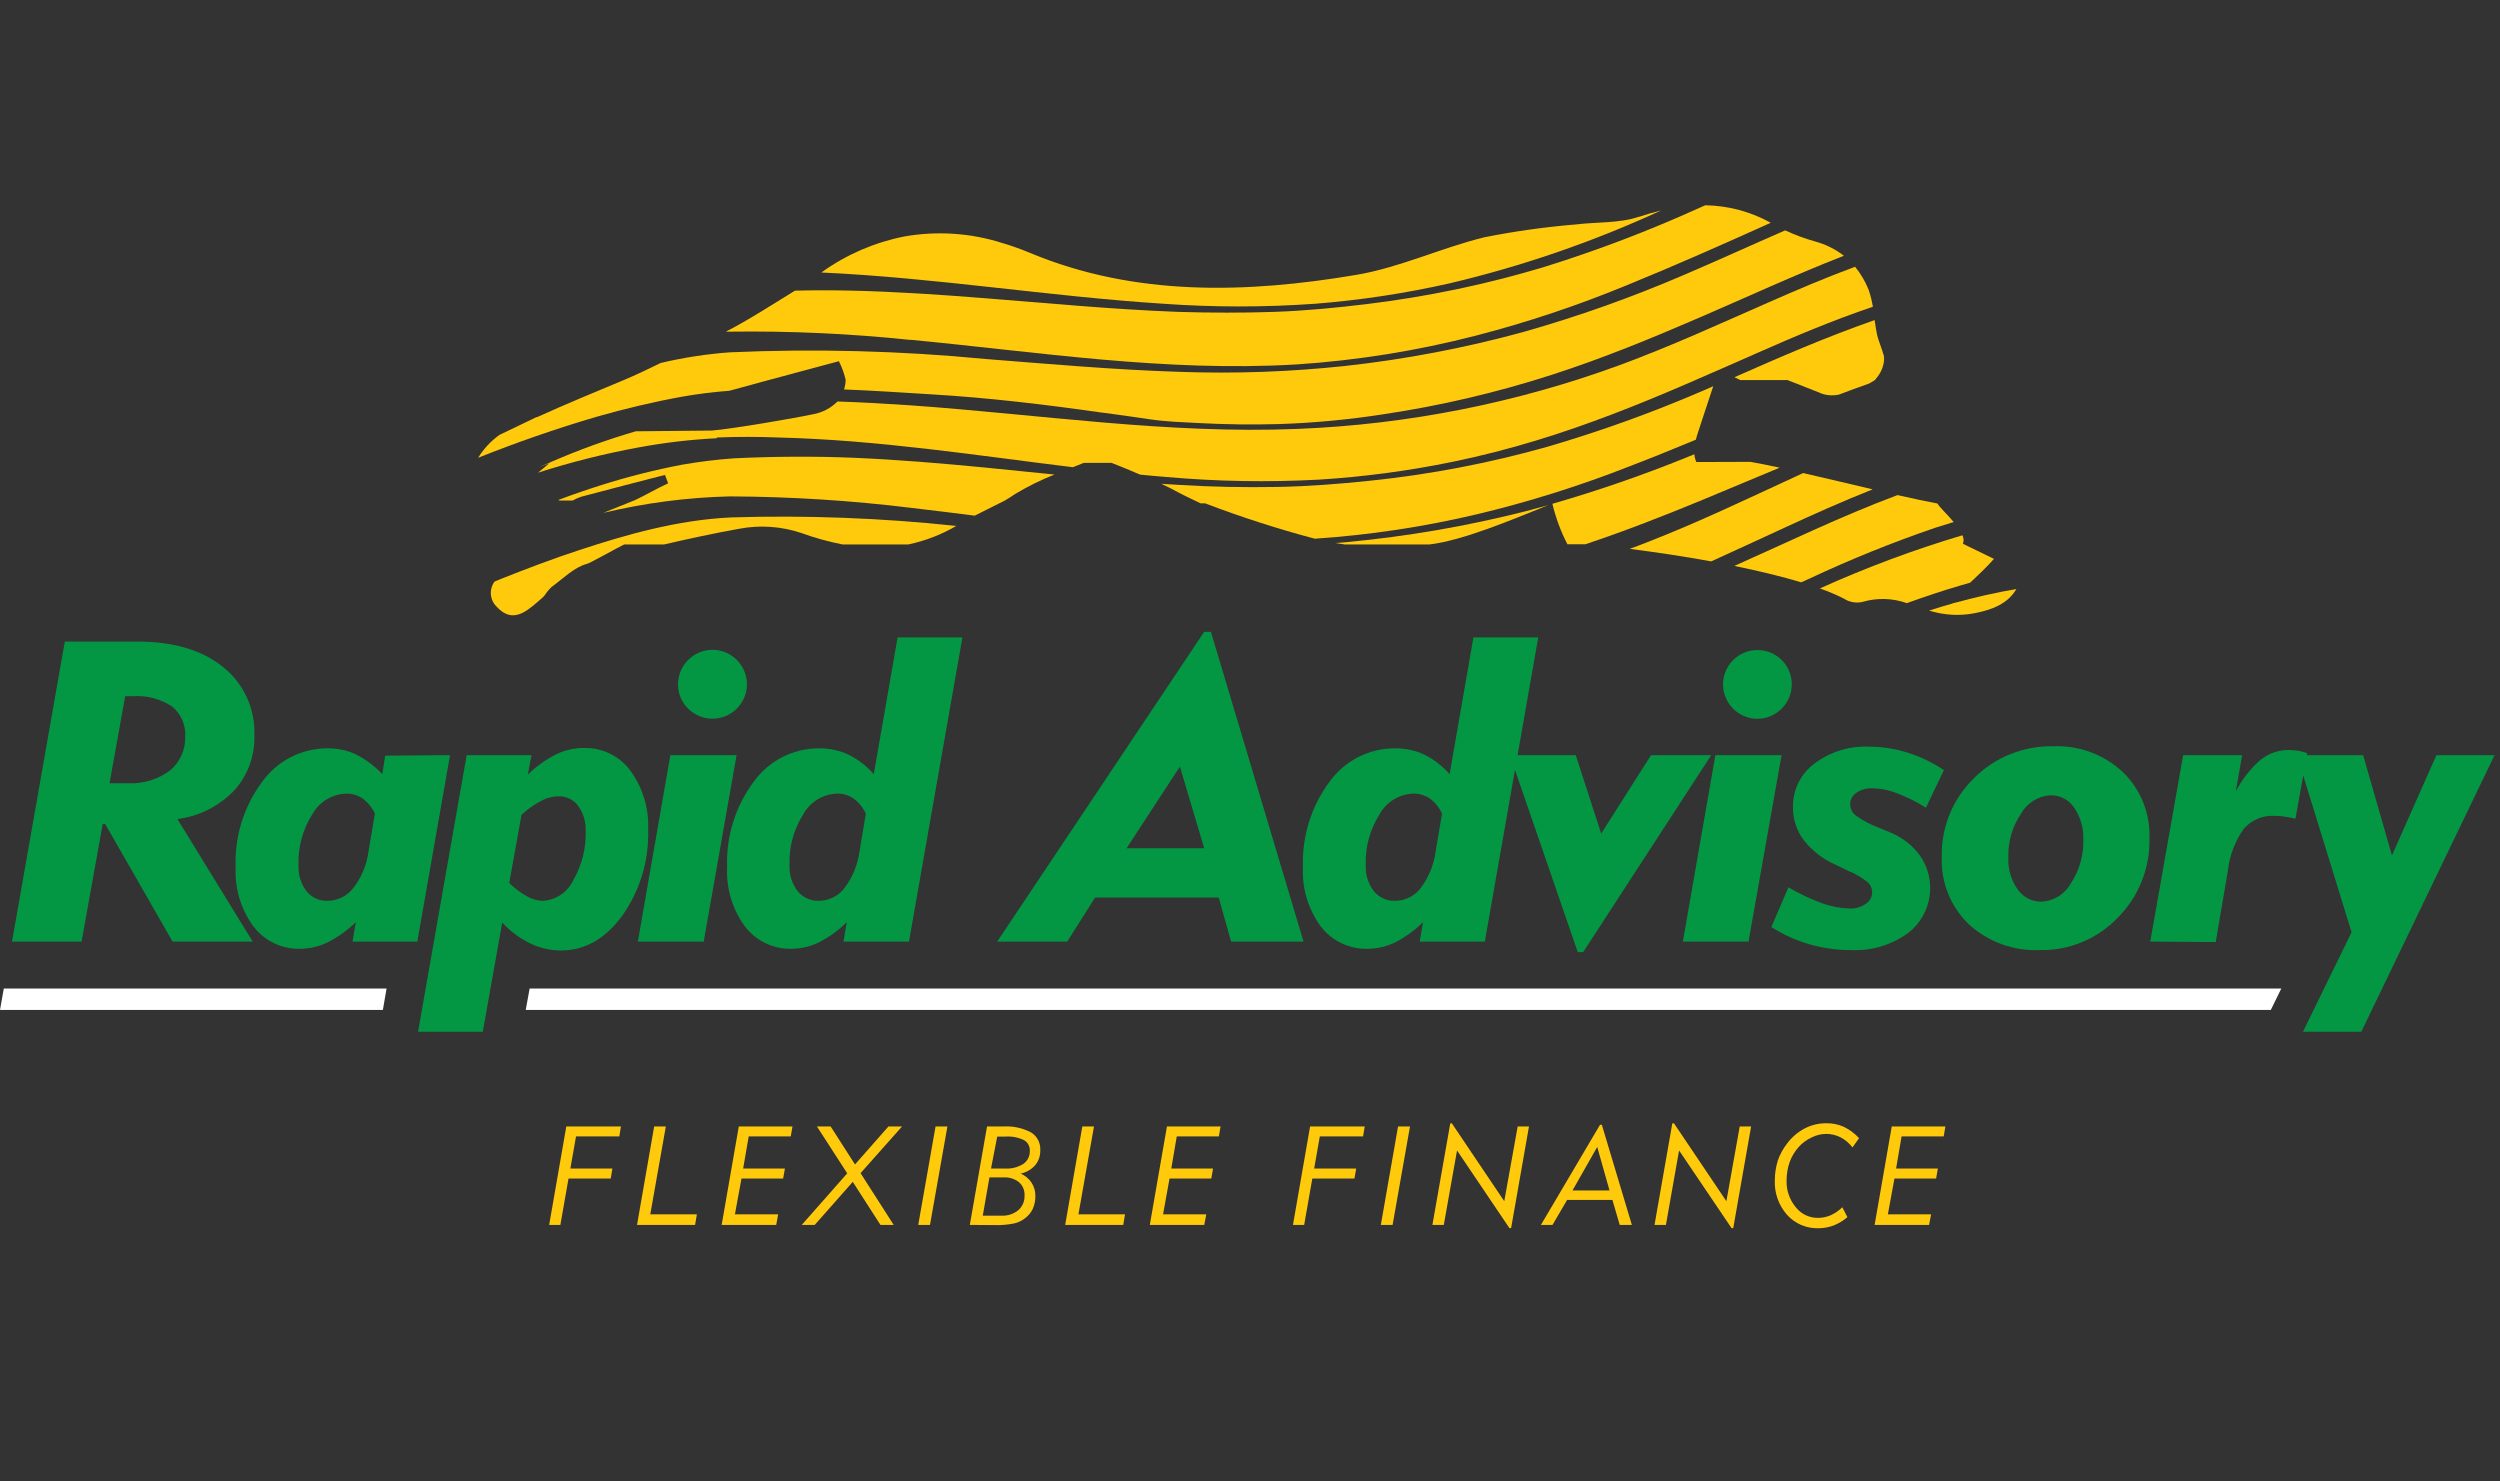 <?xml version="1.0" encoding="UTF-8" standalone="no"?>
<!DOCTYPE svg PUBLIC "-//W3C//DTD SVG 1.1//EN" "http://www.w3.org/Graphics/SVG/1.1/DTD/svg11.dtd">
<svg width="100%" height="100%" viewBox="0 0 270 160" version="1.1" xmlns="http://www.w3.org/2000/svg" xmlns:xlink="http://www.w3.org/1999/xlink" xml:space="preserve" xmlns:serif="http://www.serif.com/" style="fill-rule:evenodd;clip-rule:evenodd;stroke-linejoin:round;stroke-miterlimit:2;">
    <rect x="0" y="0" width="270" height="160" fill="#333333" stroke="none"/>
    <g>
        <path d="M59.31,132.29L61.16,121.66L67.06,121.66L66.89,122.73L62.21,122.73L61.6,126.2L66.14,126.2L65.96,127.28L61.4,127.28L60.52,132.29L59.31,132.29Z" style="fill:rgb(255,202,11);fill-rule:nonzero;"/>
        <path d="M68.8,132.29L70.65,121.66L71.91,121.66L70.23,131.15L75.26,131.15L75.07,132.29L68.8,132.29Z" style="fill:rgb(255,202,11);fill-rule:nonzero;"/>
        <path d="M77.94,132.29L79.79,121.66L85.59,121.66L85.4,122.73L80.86,122.73L80.26,126.2L84.77,126.2L84.58,127.28L80.08,127.28L79.37,131.15L84.04,131.15L83.83,132.29L77.94,132.29Z" style="fill:rgb(255,202,11);fill-rule:nonzero;"/>
        <path d="M86.59,132.29L91.5,126.72L88.23,121.66L89.71,121.66L92.34,125.76L95.95,121.66L97.42,121.66L92.94,126.7L96.52,132.29L95.09,132.29L92.1,127.64L87.99,132.29L86.59,132.29Z" style="fill:rgb(255,202,11);fill-rule:nonzero;"/>
        <path d="M99.17,132.29L101.04,121.66L102.32,121.66L100.44,132.29L99.17,132.29Z" style="fill:rgb(255,202,11);fill-rule:nonzero;"/>
        <path d="M104.74,132.29L106.6,121.66L108.35,121.66C109.39,121.595 110.428,121.816 111.35,122.3C112.014,122.708 112.399,123.452 112.35,124.23C112.371,124.816 112.175,125.39 111.8,125.84C111.39,126.307 110.839,126.627 110.23,126.75C110.718,126.956 111.133,127.305 111.42,127.75C111.698,128.185 111.838,128.694 111.82,129.21C111.822,129.675 111.726,130.134 111.54,130.56C111.35,130.954 111.069,131.296 110.72,131.56C110.361,131.847 109.94,132.046 109.49,132.14C108.802,132.275 108.101,132.332 107.4,132.31L104.74,132.29ZM106.14,131.29L108.14,131.29C108.81,131.331 109.471,131.116 109.99,130.69C110.441,130.285 110.684,129.695 110.65,129.09C110.677,128.553 110.456,128.033 110.05,127.68C109.579,127.31 108.988,127.125 108.39,127.16L106.86,127.16L106.14,131.29ZM107.03,126.2L108.52,126.2C109.223,126.249 109.923,126.074 110.52,125.7C110.975,125.387 111.239,124.862 111.22,124.31C111.253,123.829 111.008,123.37 110.59,123.13C109.967,122.835 109.278,122.704 108.59,122.75L107.7,122.75L107.03,126.2Z" style="fill:rgb(255,202,11);fill-rule:nonzero;"/>
        <path d="M115.04,132.29L116.89,121.66L118.15,121.66L116.47,131.15L121.5,131.15L121.31,132.29L115.04,132.29Z" style="fill:rgb(255,202,11);fill-rule:nonzero;"/>
        <path d="M124.18,132.29L126.03,121.66L131.82,121.66L131.64,122.73L127.09,122.73L126.5,126.2L131.01,126.2L130.82,127.28L126.31,127.28L125.61,131.15L130.28,131.15L130.06,132.29L124.18,132.29Z" style="fill:rgb(255,202,11);fill-rule:nonzero;"/>
        <path d="M139.64,132.29L141.49,121.66L147.39,121.66L147.21,122.73L142.54,122.73L141.93,126.2L146.47,126.2L146.28,127.28L141.73,127.28L140.85,132.29L139.64,132.29Z" style="fill:rgb(255,202,11);fill-rule:nonzero;"/>
        <path d="M149.13,132.29L150.99,121.66L152.28,121.66L150.4,132.29L149.13,132.29Z" style="fill:rgb(255,202,11);fill-rule:nonzero;"/>
        <path d="M157.36,124.25L155.93,132.29L154.7,132.29L156.63,121.32L156.8,121.32L162.46,129.73L163.91,121.66L165.13,121.66L163.2,132.64L163.02,132.64L157.36,124.25Z" style="fill:rgb(255,202,11);fill-rule:nonzero;"/>
        <path d="M176.24,132.29L174.93,132.29L174.14,129.59L169.25,129.59L167.67,132.29L166.42,132.29L172.8,121.48L173,121.48L176.24,132.29ZM169.83,128.57L173.83,128.57L172.5,123.87L169.83,128.57Z" style="fill:rgb(255,202,11);fill-rule:nonzero;"/>
        <path d="M181.34,124.25L179.92,132.29L178.69,132.29L180.61,121.32L180.79,121.32L186.45,129.73L187.89,121.66L189.12,121.66L187.19,132.64L187.01,132.64L181.34,124.25Z" style="fill:rgb(255,202,11);fill-rule:nonzero;"/>
        <path d="M199.52,131.45C199.073,131.839 198.562,132.146 198.01,132.36C197.485,132.554 196.93,132.652 196.37,132.65C195.089,132.684 193.856,132.154 193,131.2C192.098,130.18 191.625,128.85 191.68,127.49C191.68,126.765 191.788,126.043 192,125.35C192.228,124.685 192.566,124.063 193,123.51C193.5,122.832 194.146,122.275 194.89,121.88C195.609,121.504 196.409,121.308 197.22,121.31C197.873,121.298 198.522,121.427 199.12,121.69C199.746,121.992 200.309,122.409 200.78,122.92L200.07,123.92C199.722,123.469 199.283,123.097 198.78,122.83C198.296,122.586 197.762,122.459 197.22,122.46C196.673,122.466 196.136,122.599 195.65,122.85C195.131,123.088 194.665,123.428 194.28,123.85C193.842,124.333 193.502,124.897 193.28,125.51C193.058,126.153 192.947,126.83 192.95,127.51C192.921,128.559 193.277,129.584 193.95,130.39C194.524,131.117 195.404,131.538 196.33,131.53C196.804,131.534 197.275,131.438 197.71,131.25C198.178,131.037 198.605,130.743 198.97,130.38L199.52,131.45Z" style="fill:rgb(255,202,11);fill-rule:nonzero;"/>
        <path d="M202.46,132.29L204.31,121.66L210.1,121.66L209.92,122.73L205.37,122.73L204.78,126.2L209.29,126.2L209.1,127.28L204.6,127.28L203.89,131.15L208.56,131.15L208.34,132.29L202.46,132.29Z" style="fill:rgb(255,202,11);fill-rule:nonzero;"/>
    </g>
    <g>
        <g>
            <path d="M145.47,58.55L144.24,58.65L145.24,58.8L154.37,58.8C158.01,58.39 163.55,56.02 167.2,54.56L164.75,55.22C158.406,56.828 151.946,57.941 145.43,58.55" style="fill:rgb(255,202,11);fill-rule:nonzero;"/>
            <path d="M98.27,36.69C112.06,38 125.83,40.2 140,39.36C146.532,38.931 153.01,37.893 159.35,36.26C164.948,34.815 170.438,32.98 175.78,30.77C181.06,28.62 186.17,26.34 191.24,24.06C189.076,22.856 186.646,22.207 184.17,22.17L183.58,22.43C178.118,24.909 172.507,27.046 166.78,28.83C160.54,30.708 154.15,32.046 147.68,32.83C144.36,33.24 141.02,33.56 137.68,33.68C134.34,33.8 130.68,33.79 127.15,33.68C120.09,33.41 113.15,32.74 106.15,32.19C101.46,31.82 96.75,31.5 92.01,31.39C90.01,31.34 87.91,31.34 85.86,31.39C83.6,32.77 80.86,34.56 78.39,35.82L78.69,35.82C85.275,35.728 91.86,36.029 98.41,36.72" style="fill:rgb(255,202,11);fill-rule:nonzero;"/>
            <path d="M177,23.41C174.88,24.13 172.47,23.96 170.19,24.24C166.866,24.515 163.561,24.979 160.29,25.63C155.62,26.78 151.16,28.9 146.46,29.69C134.59,31.69 122.56,32.03 111.26,27.32C110.28,26.91 109.278,26.553 108.26,26.25C104.84,25.16 101.205,24.916 97.67,25.54C94.471,26.17 91.444,27.476 88.79,29.37L88.7,29.43C101.14,30 113.2,32 125.57,32.8C131.073,33.195 136.597,33.195 142.1,32.8C146.953,32.413 151.771,31.681 156.52,30.61C164.391,28.754 172.056,26.115 179.4,22.73C178.61,22.92 177.81,23.15 177.01,23.42" style="fill:rgb(255,202,11);fill-rule:nonzero;"/>
            <path d="M119.14,44.57C120.84,44.8 122.54,45.04 124.23,45.29C125.92,45.54 127.72,45.6 129.45,45.69C132.343,45.843 135.233,45.88 138.12,45.8C141.901,45.676 145.672,45.322 149.41,44.74C155.566,43.822 161.636,42.401 167.56,40.49C173.21,38.67 178.46,36.49 183.56,34.29C188.66,32.09 193.77,29.72 199.14,27.62C198.206,26.9 197.139,26.373 196,26.07C194.903,25.761 193.832,25.363 192.8,24.88C189.1,26.49 185.46,28.16 181.8,29.72C176.194,32.129 170.439,34.173 164.57,35.84C158.257,37.572 151.817,38.802 145.31,39.52C139.37,40.159 133.391,40.373 127.42,40.16C120.37,39.94 113.42,39.32 106.42,38.77C97.252,37.885 88.032,37.644 78.83,38.05C76.313,38.234 73.815,38.619 71.36,39.2C69.96,39.89 68.58,40.54 67.36,41.05C64.79,42.12 60.79,43.78 58.01,45.05L57.94,45.05L53.94,46.97C53.015,47.63 52.233,48.47 51.64,49.44C55.74,47.8 60,46.31 64.47,45C67.47,44.15 70.47,43.42 73.68,42.84C75.35,42.54 77.06,42.34 78.79,42.2L83.15,41.01L90.6,39.01C90.923,39.645 91.168,40.316 91.33,41.01C91.329,41.368 91.268,41.722 91.15,42.06C94.25,42.18 97.35,42.39 100.45,42.58C106.76,42.95 112.99,43.7 119.14,44.58" style="fill:rgb(255,202,11);fill-rule:nonzero;"/>
            <path d="M61.84,54.06C62.132,53.893 62.44,53.755 62.76,53.65C65.76,52.85 68.76,52.08 71.82,51.29C71.93,51.6 72.05,51.9 72.16,52.2C70.96,52.74 69.8,53.44 68.61,54L65.16,55.39C69.635,54.32 74.21,53.723 78.81,53.61C85.396,53.639 91.974,54.056 98.51,54.86C100.76,55.12 103.02,55.41 105.27,55.69L108.52,54.06C108.89,53.84 109.27,53.61 109.62,53.36C110.981,52.543 112.405,51.837 113.88,51.25L106.33,50.49C101.65,50.04 96.94,49.64 92.2,49.44C87.9,49.26 83.37,49.3 79.26,49.5C77.396,49.633 75.541,49.86 73.7,50.18C70.729,50.746 67.794,51.488 64.91,52.4C63.33,52.9 61.79,53.433 60.29,54L60.46,54.06L61.84,54.06Z" style="fill:rgb(255,202,11);fill-rule:nonzero;"/>
            <path d="M203.42,38.32C203.33,37.9 202.81,36.61 202.73,36.19C202.65,35.77 202.54,35.19 202.46,34.57C197.17,36.42 192.23,38.57 187.32,40.74L187.96,41.05L193.05,41.05C193.7,41.29 194.91,41.78 195.82,42.14L196.82,42.54C197.396,42.721 198.01,42.748 198.6,42.62C199.67,42.21 200.75,41.81 201.85,41.43C202.13,41.28 202.38,41.12 202.6,40.98L202.52,40.98C202.999,40.489 203.319,39.865 203.44,39.19C203.495,38.903 203.495,38.607 203.44,38.32" style="fill:rgb(255,202,11);fill-rule:nonzero;"/>
            <path d="M129.65,54.36L130.15,54.36C134.03,55.842 137.985,57.117 142,58.18C147.903,57.784 153.763,56.901 159.52,55.54C165.145,54.195 170.668,52.457 176.05,50.34C178.45,49.42 180.8,48.46 183.15,47.49L183.27,47.06L183.78,45.49C184.1,44.49 184.61,42.95 185.03,41.71L184.03,42.15C178.525,44.53 172.877,46.567 167.12,48.25C160.847,50.02 154.433,51.248 147.95,51.92C144.62,52.27 141.28,52.53 137.88,52.59C134.48,52.65 130.88,52.59 127.36,52.37L125.43,52.25C125.85,52.45 126.21,52.62 126.43,52.74C127.49,53.32 128.57,53.85 129.66,54.36" style="fill:rgb(255,202,11);fill-rule:nonzero;"/>
            <path d="M77.42,47.25C79.64,47.16 81.86,47.16 84.08,47.25C94.89,47.52 105.33,49.17 115.87,50.46L117.05,49.99L120.05,49.99C120.74,50.25 121.94,50.75 123.14,51.26C124.07,51.35 124.99,51.44 125.92,51.51C131.416,52.001 136.94,52.098 142.45,51.8C147.309,51.498 152.141,50.853 156.91,49.87C169.39,47.31 179.53,42.62 189.76,38.13C193.76,36.36 197.89,34.61 202.27,33.13C202.17,32.505 202.016,31.889 201.81,31.29C201.45,30.395 200.958,29.559 200.35,28.81C197.13,30 194.05,31.32 191.02,32.65C185.71,34.98 180.5,37.38 174.85,39.46C163.713,43.532 152.009,45.846 140.16,46.32C126.16,46.9 112.26,44.76 98.39,43.78C95.77,43.6 93.11,43.45 90.45,43.36C89.73,44.082 88.804,44.565 87.8,44.74C85.8,45.17 79.03,46.33 76.88,46.5L68.66,46.58C65.554,47.487 62.507,48.589 59.54,49.88C56.573,51.171 59.54,49.88 59.61,49.96L59.4,49.96C59.18,50.17 58.66,50.6 58.1,51.05C61.645,49.914 65.259,49.005 68.92,48.33C71.728,47.805 74.567,47.471 77.42,47.33" style="fill:rgb(255,202,11);fill-rule:nonzero;"/>
            <path d="M183.21,49.9C183.081,49.638 183.006,49.352 182.99,49.06L182.13,49.41C177.396,51.325 172.566,52.994 167.66,54.41C168.021,55.927 168.565,57.395 169.28,58.78L171.22,58.78C175.59,57.32 179.77,55.68 183.86,53.99C186.65,52.84 189.41,51.66 192.2,50.51C190.99,50.25 189.92,50.03 189.05,49.88L183.21,49.9Z" style="fill:rgb(255,202,11);fill-rule:nonzero;"/>
            <path d="M194.53,62.89L195.42,62.49C199.843,60.414 204.377,58.581 209,57L211,56.38C210.27,55.51 209.41,54.72 209.25,54.38C208.11,54.17 206.61,53.85 204.93,53.47C198.76,55.78 193.07,58.56 187.31,61.12C189.9,61.65 192.41,62.25 194.6,62.91" style="fill:rgb(255,202,11);fill-rule:nonzero;"/>
            <path d="M177.85,58.58C177.25,58.82 176.63,59.05 176.01,59.28C178.7,59.62 181.76,60.07 184.81,60.63C187.46,59.43 190.08,58.21 192.71,57C195.81,55.57 198.96,54.15 202.25,52.85C199.78,52.27 197.14,51.64 194.74,51.09L193.9,51.48C188.64,53.9 183.46,56.4 177.85,58.58" style="fill:rgb(255,202,11);fill-rule:nonzero;"/>
            <path d="M199.26,64.73C199.819,65.043 200.472,65.146 201.1,65.02C202.684,64.542 204.381,64.584 205.94,65.14C207.81,64.46 209.73,63.82 211.7,63.24L212.77,62.93L213.41,62.33C213.85,61.91 214.28,61.49 214.7,61.06L215.35,60.36L212,58.73C212.108,58.428 212.086,58.095 211.94,57.81C206.687,59.375 201.545,61.293 196.55,63.55C197.491,63.883 198.41,64.277 199.3,64.73" style="fill:rgb(255,202,11);fill-rule:nonzero;"/>
            <path d="M211,65.15L211.07,65.15C211.71,64.98 212.8,64.67 211,65.15" style="fill:rgb(255,202,11);fill-rule:nonzero;"/>
            <path d="M211,65.15L210.93,65.15L211.07,65.15L211,65.15" style="fill:rgb(255,202,11);fill-rule:nonzero;"/>
            <path d="M210.91,65.17L210.98,65.17L210.91,65.17" style="fill:rgb(255,202,11);fill-rule:nonzero;"/>
        </g>
        <path d="M79,55.88C73.16,56.14 67.51,57.78 62.56,59.41C59.68,60.35 56.92,61.41 54.21,62.48L53.41,62.81C52.781,63.666 52.908,64.873 53.7,65.58C53.796,65.688 53.899,65.788 54.01,65.88C55.68,67.32 57.21,65.73 58.56,64.57C58.667,64.477 58.764,64.373 58.85,64.26C59.058,63.936 59.307,63.641 59.59,63.38C60.82,62.48 62.01,61.26 63.41,60.89C63.59,60.89 66.8,59.09 67.41,58.8L71.73,58.8C74.43,58.17 77.15,57.59 79.87,57.1C82.093,56.684 84.386,56.842 86.53,57.56C87.985,58.089 89.48,58.504 91,58.8L98.1,58.8C99.923,58.416 101.672,57.741 103.28,56.8C95.217,55.94 87.105,55.633 79,55.88" style="fill:rgb(255,202,11);fill-rule:nonzero;"/>
        <path d="M210.91,65.17C210.04,65.41 209.19,65.67 208.34,65.94C209.94,66.447 211.643,66.544 213.29,66.22C215.09,65.87 216.85,65.22 217.77,63.61C215.457,64.017 213.217,64.523 211.05,65.13L210.91,65.13" style="fill:rgb(255,202,11);fill-rule:nonzero;"/>
    </g>
    <g>
        <path d="M11.09,89L8.81,101.69L1.3,101.69L7,69.29L14.8,69.29C18.733,69.29 21.827,70.203 24.08,72.03C26.332,73.82 27.593,76.586 27.47,79.46C27.534,81.649 26.744,83.78 25.27,85.4C23.639,87.082 21.484,88.161 19.16,88.46L27.29,101.69L18.64,101.69L11.36,89L11.09,89ZM11.83,84.59L13.79,84.59C15.423,84.68 17.037,84.195 18.35,83.22C19.442,82.322 20.053,80.963 20,79.55C20.083,78.296 19.548,77.078 18.57,76.29C17.314,75.471 15.825,75.085 14.33,75.19L13.52,75.19L11.83,84.59Z" style="fill:rgb(3,151,68);fill-rule:nonzero;"/>
        <path d="M48.6,81.56L45.07,101.69L38.07,101.69L38.43,99.59C37.527,100.472 36.496,101.21 35.37,101.78C34.435,102.234 33.409,102.47 32.37,102.47C30.414,102.506 28.555,101.606 27.37,100.05C26.013,98.198 25.335,95.933 25.45,93.64C25.326,90.35 26.329,87.114 28.29,84.47C29.919,82.171 32.572,80.807 35.39,80.82C36.447,80.806 37.493,81.032 38.45,81.48C39.511,82.023 40.472,82.743 41.29,83.61L41.6,81.61L48.6,81.56ZM40.49,87.88C40.197,87.236 39.746,86.675 39.18,86.25C38.653,85.882 38.022,85.693 37.38,85.71C35.863,85.76 34.479,86.604 33.74,87.93C32.692,89.571 32.168,91.494 32.24,93.44C32.188,94.444 32.489,95.435 33.09,96.24C33.64,96.931 34.487,97.321 35.37,97.29C36.469,97.284 37.505,96.766 38.17,95.89C39.042,94.758 39.601,93.416 39.79,92L40.49,87.88Z" style="fill:rgb(3,151,68);fill-rule:nonzero;"/>
        <path d="M45.15,111.43L50.4,81.56L57.4,81.56L57,83.66C57.903,82.778 58.934,82.04 60.06,81.47C60.993,81.012 62.02,80.776 63.06,80.78C65.018,80.73 66.884,81.633 68.06,83.2C69.416,85.05 70.1,87.309 70,89.6C70.102,92.904 69.13,96.155 67.23,98.86C65.377,101.393 63.157,102.657 60.57,102.65C59.416,102.647 58.278,102.384 57.24,101.88C56.108,101.324 55.091,100.561 54.24,99.63L52.14,111.43L45.15,111.43ZM55,95.36C55.579,95.931 56.231,96.421 56.94,96.82C57.455,97.108 58.031,97.269 58.62,97.29C60.023,97.212 61.278,96.376 61.89,95.11C62.849,93.469 63.321,91.589 63.25,89.69C63.282,88.726 62.99,87.778 62.42,87C61.917,86.344 61.126,85.971 60.3,86C59.638,86.014 58.989,86.189 58.41,86.51C57.652,86.914 56.949,87.415 56.32,88L55,95.36Z" style="fill:rgb(3,151,68);fill-rule:nonzero;"/>
        <path d="M68.89,101.69L72.4,81.56L79.55,81.56L76,101.69L68.89,101.69ZM73.23,73.92C73.23,73.913 73.23,73.906 73.23,73.899C73.23,71.858 74.909,70.179 76.95,70.179C78.991,70.179 80.67,71.858 80.67,73.899C80.67,75.94 78.991,77.619 76.95,77.619C75.964,77.619 75.017,77.227 74.32,76.53C73.614,75.847 73.22,74.902 73.23,73.92" style="fill:rgb(3,151,68);fill-rule:nonzero;"/>
        <path d="M91.1,101.69L91.45,99.59C90.571,100.47 89.558,101.205 88.45,101.77C87.515,102.226 86.49,102.465 85.45,102.47C83.495,102.505 81.636,101.605 80.45,100.05C79.093,98.198 78.415,95.933 78.53,93.64C78.411,90.351 79.413,87.116 81.37,84.47C83.001,82.173 85.653,80.81 88.47,80.82C89.564,80.81 90.646,81.042 91.64,81.5C92.678,82.021 93.605,82.737 94.37,83.61L96.94,68.84L103.94,68.84L98.17,101.69L91.1,101.69ZM93.51,87.88C93.22,87.234 92.769,86.672 92.2,86.25C91.673,85.882 91.042,85.693 90.4,85.71C88.883,85.76 87.499,86.604 86.76,87.93C85.715,89.572 85.195,91.495 85.27,93.44C85.22,94.447 85.528,95.439 86.14,96.24C86.7,96.93 87.552,97.319 88.44,97.29C89.534,97.285 90.565,96.766 91.22,95.89C92.074,94.75 92.624,93.411 92.82,92L93.51,87.88Z" style="fill:rgb(3,151,68);fill-rule:nonzero;"/>
        <path d="M115.26,101.69L107.7,101.69L130.05,68.24L130.78,68.24L140.78,101.69L132.96,101.69L131.62,96.93L118.27,96.93L115.26,101.69ZM130.05,91.61L127.43,82.79L121.67,91.61L130.05,91.61Z" style="fill:rgb(3,151,68);fill-rule:nonzero;"/>
        <path d="M153.33,101.69L153.69,99.59C152.808,100.467 151.796,101.202 150.69,101.77C149.755,102.226 148.73,102.465 147.69,102.47C145.718,102.518 143.838,101.617 142.64,100.05C141.283,98.198 140.605,95.933 140.72,93.64C140.601,90.351 141.603,87.116 143.56,84.47C145.193,82.17 147.85,80.807 150.67,80.82C151.761,80.81 152.84,81.043 153.83,81.5C154.869,82.019 155.796,82.736 156.56,83.61L159.13,68.84L166.13,68.84L160.36,101.69L153.33,101.69ZM155.74,87.88C155.454,87.234 155.006,86.673 154.44,86.25C153.911,85.887 153.282,85.698 152.64,85.71C151.122,85.758 149.737,86.603 149,87.93C147.952,89.571 147.428,91.494 147.5,93.44C147.45,94.447 147.758,95.439 148.37,96.24C148.93,96.93 149.782,97.319 150.67,97.29C151.765,97.287 152.796,96.768 153.45,95.89C154.312,94.735 154.863,93.379 155.05,91.95L155.74,87.88Z" style="fill:rgb(3,151,68);fill-rule:nonzero;"/>
        <path d="M170.4,102.83L163.07,81.56L170.18,81.56L172.93,90.03L178.31,81.56L184.81,81.56L170.98,102.83L170.4,102.83Z" style="fill:rgb(3,151,68);fill-rule:nonzero;"/>
        <path d="M181.75,101.69L185.26,81.56L192.41,81.56L188.84,101.69L181.75,101.69ZM186.09,73.92C186.09,73.913 186.09,73.907 186.09,73.9C186.09,71.876 187.756,70.21 189.78,70.21C189.787,70.21 189.793,70.21 189.8,70.21C189.813,70.21 189.827,70.21 189.84,70.21C191.854,70.21 193.51,71.866 193.51,73.88C193.51,73.893 193.51,73.907 193.51,73.92C193.51,75.955 191.835,77.63 189.8,77.63C187.765,77.63 186.09,75.955 186.09,73.92" style="fill:rgb(3,151,68);fill-rule:nonzero;"/>
        <path d="M193.15,95.83C194.304,96.515 195.519,97.091 196.78,97.55C197.743,97.899 198.756,98.092 199.78,98.12C200.397,98.145 201.005,97.966 201.51,97.61C201.934,97.341 202.192,96.872 202.192,96.369C202.192,95.954 202.017,95.559 201.71,95.28C201.072,94.766 200.361,94.352 199.6,94.05L198.26,93.4C196.905,92.808 195.716,91.891 194.8,90.73C194.028,89.694 193.62,88.432 193.64,87.14C193.615,85.314 194.468,83.583 195.93,82.49C197.623,81.202 199.715,80.547 201.84,80.64C203.23,80.641 204.612,80.85 205.94,81.26C207.358,81.701 208.705,82.344 209.94,83.17L208,87.23C207.014,86.609 205.969,86.086 204.88,85.67C204.052,85.339 203.172,85.156 202.28,85.13C201.651,85.099 201.028,85.267 200.5,85.61C200.077,85.88 199.82,86.348 199.82,86.85C199.82,87.32 200.033,87.766 200.4,88.06C201.164,88.609 201.998,89.053 202.88,89.38L204.11,89.89C205.387,90.398 206.498,91.249 207.32,92.35C209.226,95.001 208.688,98.736 206.11,100.74C204.318,102.053 202.129,102.714 199.91,102.61C198.402,102.612 196.901,102.403 195.45,101.99C193.987,101.571 192.592,100.941 191.31,100.12L193.15,95.83Z" style="fill:rgb(3,151,68);fill-rule:nonzero;"/>
        <path d="M209.71,92.53C209.643,89.346 210.901,86.274 213.18,84.05C215.454,81.769 218.57,80.521 221.79,80.6C224.546,80.491 227.233,81.489 229.25,83.37C231.193,85.245 232.245,87.862 232.14,90.56C232.214,93.761 230.974,96.856 228.71,99.12C226.523,101.401 223.479,102.667 220.32,102.61C217.489,102.736 214.721,101.732 212.63,99.82C210.661,97.92 209.597,95.264 209.71,92.53M221.48,85.89C220.136,85.959 218.918,86.715 218.26,87.89C217.329,89.273 216.853,90.913 216.9,92.58C216.84,93.815 217.192,95.036 217.9,96.05C218.475,96.889 219.433,97.389 220.45,97.38C221.766,97.332 222.967,96.604 223.62,95.46C224.569,94.04 225.052,92.358 225,90.65C225.039,89.427 224.688,88.222 224,87.21C223.438,86.378 222.494,85.882 221.49,85.89" style="fill:rgb(3,151,68);fill-rule:nonzero;"/>
        <path d="M232.23,101.69L235.78,81.56L242.15,81.56L241.46,85.49C242.123,84.19 243.03,83.029 244.13,82.07C244.993,81.372 246.071,80.994 247.18,81C247.515,81.002 247.849,81.028 248.18,81.08C248.521,81.135 248.856,81.222 249.18,81.34L247.91,88.42C247.514,88.323 247.114,88.246 246.71,88.19C246.352,88.14 245.991,88.113 245.63,88.11C244.386,88.046 243.179,88.55 242.35,89.48C241.403,90.803 240.808,92.344 240.62,93.96L239.3,101.74L232.23,101.69Z" style="fill:rgb(3,151,68);fill-rule:nonzero;"/>
        <path d="M248.72,111.43L253.97,100.68L248.07,81.56L255.22,81.56L258.33,92.39L263.13,81.56L269.41,81.56L255.02,111.43L248.72,111.43Z" style="fill:rgb(3,151,68);fill-rule:nonzero;"/>
        <path d="M60.57,106.8L61.57,106.8L59.57,106.8L60.57,106.8" style="fill:rgb(3,151,68);fill-rule:nonzero;"/>
    </g>
    <path d="M246.38,106.76L57.2,106.76L56.78,109.07L245.25,109.07L246.38,106.76Z" style="fill:white;fill-rule:nonzero;"/>
    <path d="M0,109.07L41.35,109.07L41.75,106.76L0.41,106.76L0,109.07Z" style="fill:white;fill-rule:nonzero;"/>
</svg>
